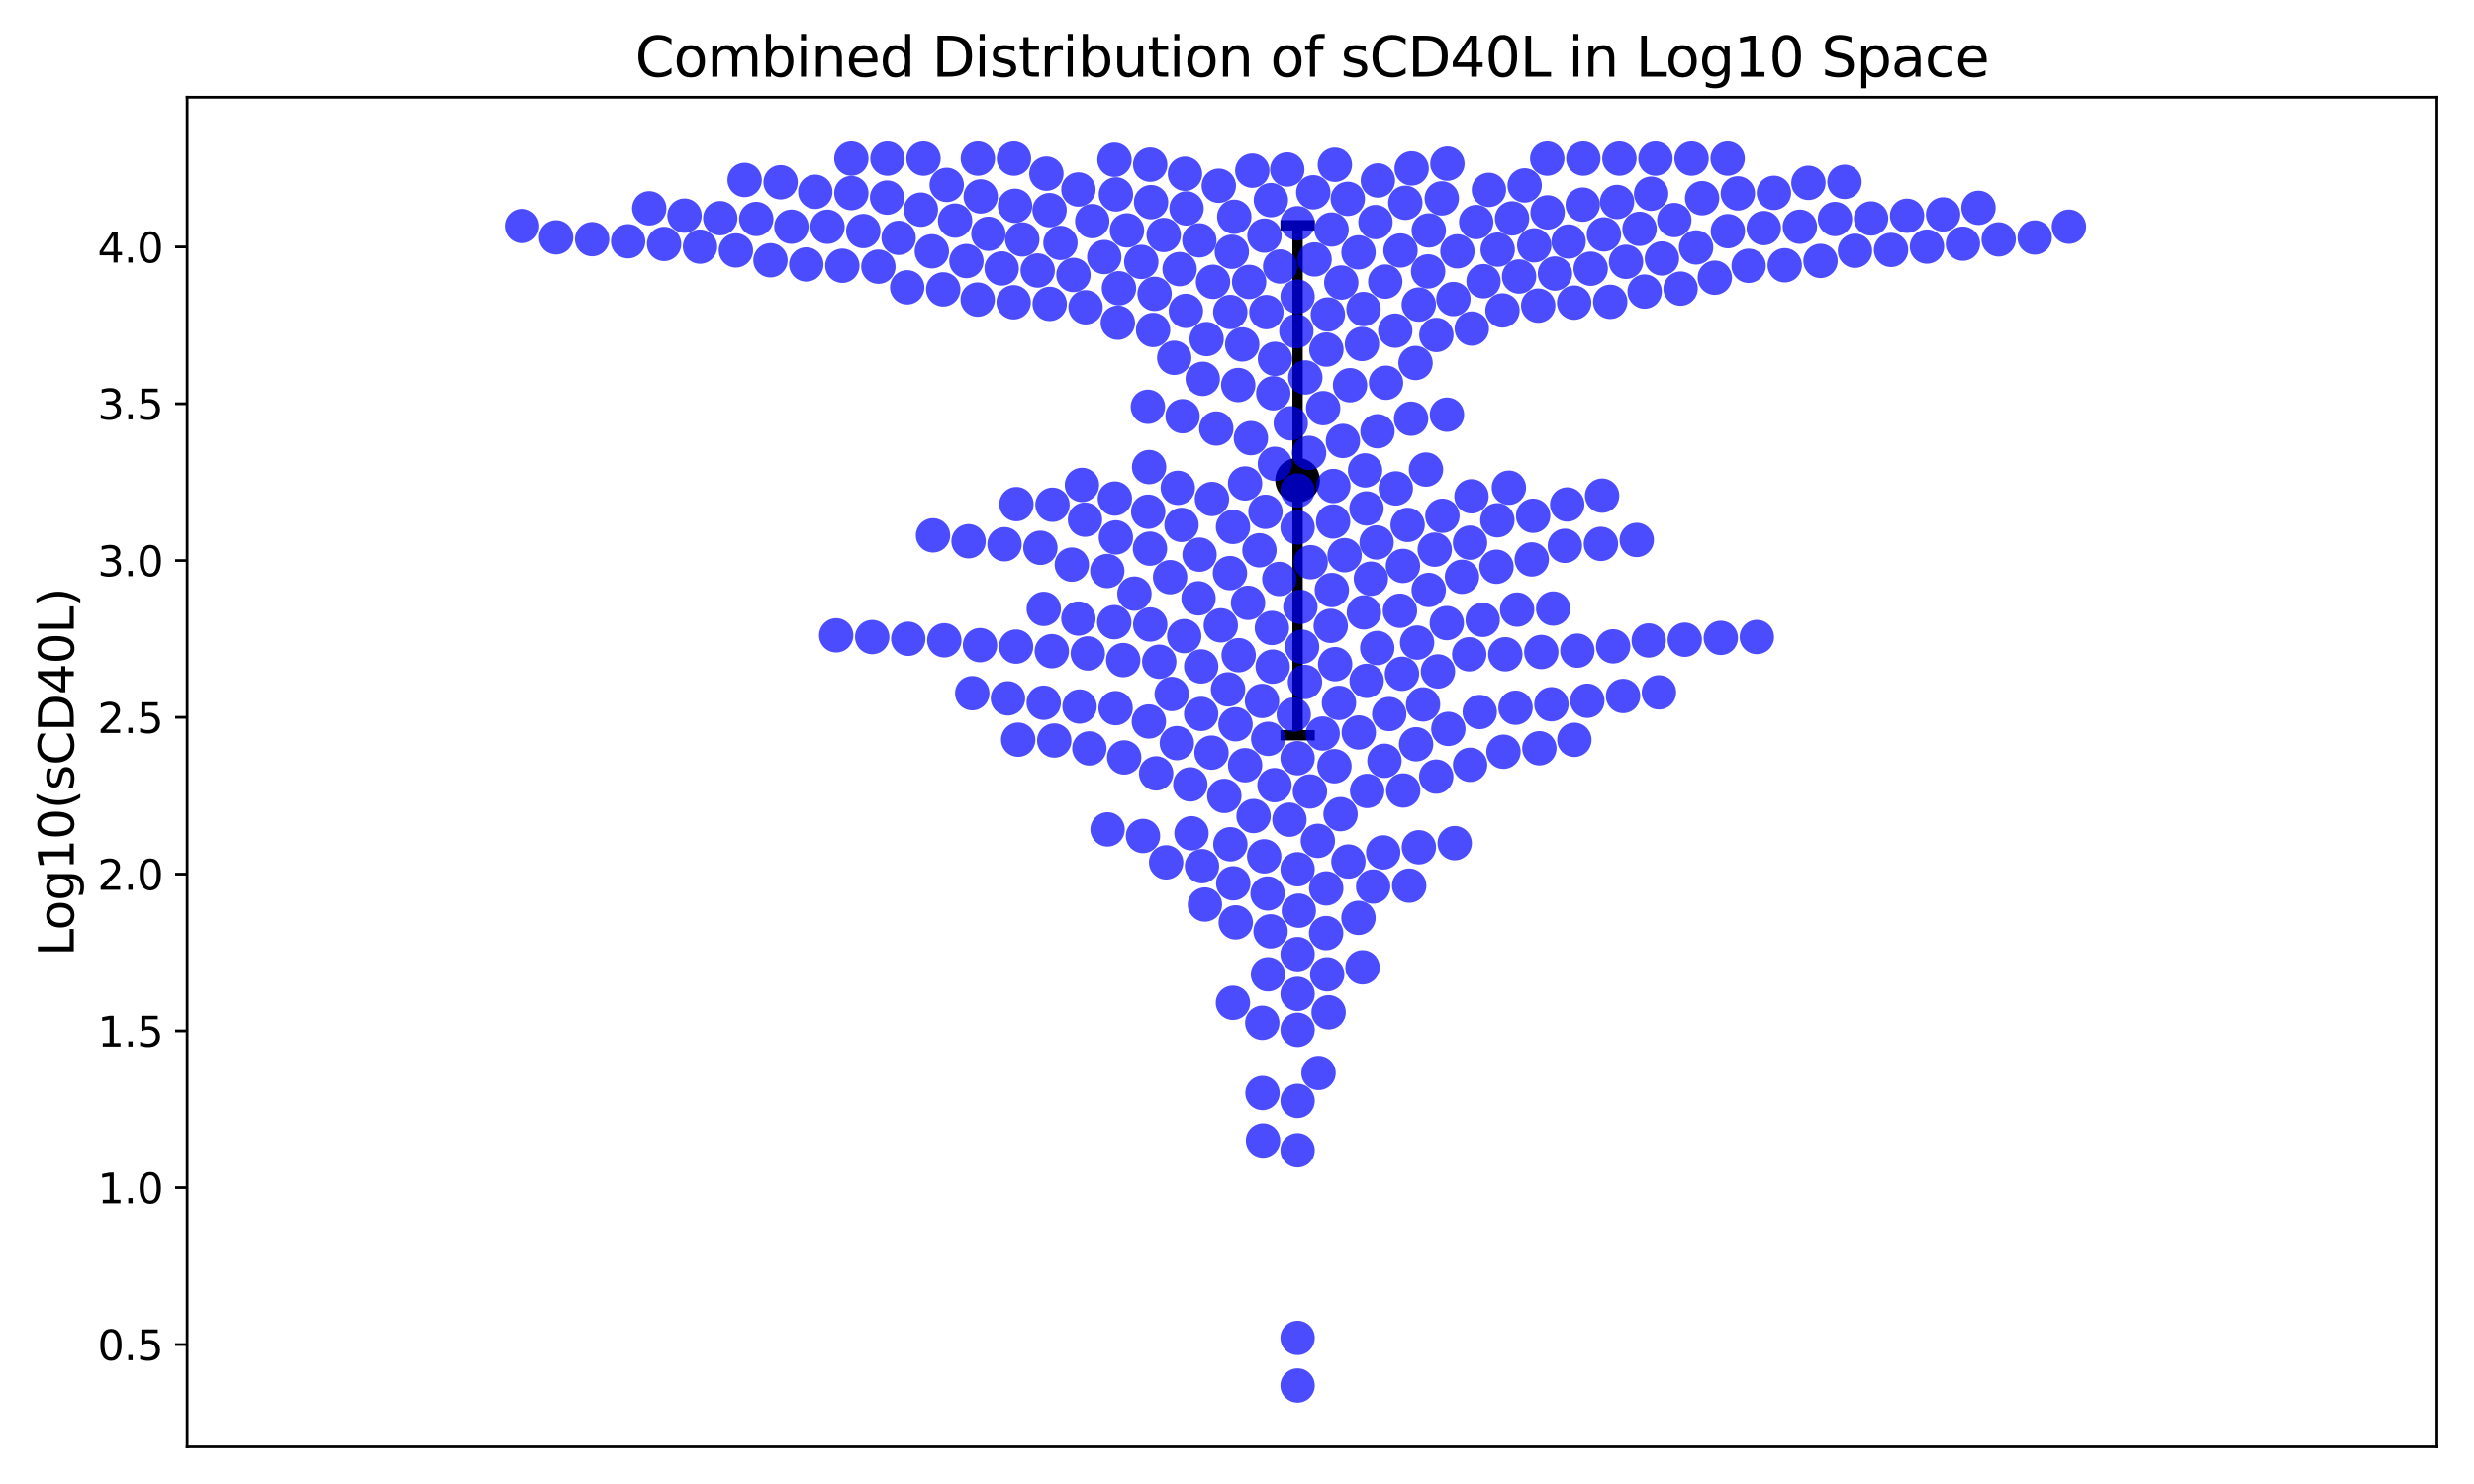 <?xml version="1.0" encoding="utf-8" standalone="no"?>
<!DOCTYPE svg PUBLIC "-//W3C//DTD SVG 1.1//EN"
  "http://www.w3.org/Graphics/SVG/1.1/DTD/svg11.dtd">
<svg xmlns:xlink="http://www.w3.org/1999/xlink" width="720pt" height="432pt" viewBox="0 0 720 432" xmlns="http://www.w3.org/2000/svg" version="1.1">
 <defs>
  <style type="text/css">*{stroke-linejoin: round; stroke-linecap: butt}</style>
 </defs>
 <g id="figure_1">
  <g id="patch_1">
   <path d="M 0 432 
L 720 432 
L 720 0 
L 0 0 
z
" style="fill: #ffffff"/>
  </g>
  <g id="axes_1">
   <g id="patch_2">
    <path d="M 54.47 421.2 
L 709.2 421.2 
L 709.2 28.32 
L 54.47 28.32 
z
" style="fill: #ffffff"/>
   </g>
   <g id="matplotlib.axis_1"/>
   <g id="matplotlib.axis_2">
    <g id="ytick_1">
     <g id="line2d_1">
      <defs>
       <path id="m19f53120b2" d="M 0 0 
L -3.5 0 
" style="stroke: #000000; stroke-width: 0.8"/>
      </defs>
      <g>
       <use xlink:href="#m19f53120b2" x="54.47" y="391.402" style="stroke: #000000; stroke-width: 0.8"/>
      </g>
     </g>
     <g id="text_1">
      <!-- 0.5 -->
      <g transform="translate(28.386 395.961) scale(0.12 -0.12)">
       <defs>
        <path id="DejaVuSans-30" d="M 2034 4250 
Q 1547 4250 1301 3770 
Q 1056 3291 1056 2328 
Q 1056 1369 1301 889 
Q 1547 409 2034 409 
Q 2525 409 2770 889 
Q 3016 1369 3016 2328 
Q 3016 3291 2770 3770 
Q 2525 4250 2034 4250 
z
M 2034 4750 
Q 2819 4750 3233 4129 
Q 3647 3509 3647 2328 
Q 3647 1150 3233 529 
Q 2819 -91 2034 -91 
Q 1250 -91 836 529 
Q 422 1150 422 2328 
Q 422 3509 836 4129 
Q 1250 4750 2034 4750 
z
" transform="scale(0.016)"/>
        <path id="DejaVuSans-2e" d="M 684 794 
L 1344 794 
L 1344 0 
L 684 0 
L 684 794 
z
" transform="scale(0.016)"/>
        <path id="DejaVuSans-35" d="M 691 4666 
L 3169 4666 
L 3169 4134 
L 1269 4134 
L 1269 2991 
Q 1406 3038 1543 3061 
Q 1681 3084 1819 3084 
Q 2600 3084 3056 2656 
Q 3513 2228 3513 1497 
Q 3513 744 3044 326 
Q 2575 -91 1722 -91 
Q 1428 -91 1123 -41 
Q 819 9 494 109 
L 494 744 
Q 775 591 1075 516 
Q 1375 441 1709 441 
Q 2250 441 2565 725 
Q 2881 1009 2881 1497 
Q 2881 1984 2565 2268 
Q 2250 2553 1709 2553 
Q 1456 2553 1204 2497 
Q 953 2441 691 2322 
L 691 4666 
z
" transform="scale(0.016)"/>
       </defs>
       <use xlink:href="#DejaVuSans-30"/>
       <use xlink:href="#DejaVuSans-2e" x="63.623"/>
       <use xlink:href="#DejaVuSans-35" x="95.41"/>
      </g>
     </g>
    </g>
    <g id="ytick_2">
     <g id="line2d_2">
      <g>
       <use xlink:href="#m19f53120b2" x="54.47" y="345.756" style="stroke: #000000; stroke-width: 0.8"/>
      </g>
     </g>
     <g id="text_2">
      <!-- 1.0 -->
      <g transform="translate(28.386 350.315) scale(0.12 -0.12)">
       <defs>
        <path id="DejaVuSans-31" d="M 794 531 
L 1825 531 
L 1825 4091 
L 703 3866 
L 703 4441 
L 1819 4666 
L 2450 4666 
L 2450 531 
L 3481 531 
L 3481 0 
L 794 0 
L 794 531 
z
" transform="scale(0.016)"/>
       </defs>
       <use xlink:href="#DejaVuSans-31"/>
       <use xlink:href="#DejaVuSans-2e" x="63.623"/>
       <use xlink:href="#DejaVuSans-30" x="95.41"/>
      </g>
     </g>
    </g>
    <g id="ytick_3">
     <g id="line2d_3">
      <g>
       <use xlink:href="#m19f53120b2" x="54.47" y="300.11" style="stroke: #000000; stroke-width: 0.8"/>
      </g>
     </g>
     <g id="text_3">
      <!-- 1.5 -->
      <g transform="translate(28.386 304.669) scale(0.12 -0.12)">
       <use xlink:href="#DejaVuSans-31"/>
       <use xlink:href="#DejaVuSans-2e" x="63.623"/>
       <use xlink:href="#DejaVuSans-35" x="95.41"/>
      </g>
     </g>
    </g>
    <g id="ytick_4">
     <g id="line2d_4">
      <g>
       <use xlink:href="#m19f53120b2" x="54.47" y="254.464" style="stroke: #000000; stroke-width: 0.8"/>
      </g>
     </g>
     <g id="text_4">
      <!-- 2.0 -->
      <g transform="translate(28.386 259.023) scale(0.12 -0.12)">
       <defs>
        <path id="DejaVuSans-32" d="M 1228 531 
L 3431 531 
L 3431 0 
L 469 0 
L 469 531 
Q 828 903 1448 1529 
Q 2069 2156 2228 2338 
Q 2531 2678 2651 2914 
Q 2772 3150 2772 3378 
Q 2772 3750 2511 3984 
Q 2250 4219 1831 4219 
Q 1534 4219 1204 4116 
Q 875 4013 500 3803 
L 500 4441 
Q 881 4594 1212 4672 
Q 1544 4750 1819 4750 
Q 2544 4750 2975 4387 
Q 3406 4025 3406 3419 
Q 3406 3131 3298 2873 
Q 3191 2616 2906 2266 
Q 2828 2175 2409 1742 
Q 1991 1309 1228 531 
z
" transform="scale(0.016)"/>
       </defs>
       <use xlink:href="#DejaVuSans-32"/>
       <use xlink:href="#DejaVuSans-2e" x="63.623"/>
       <use xlink:href="#DejaVuSans-30" x="95.41"/>
      </g>
     </g>
    </g>
    <g id="ytick_5">
     <g id="line2d_5">
      <g>
       <use xlink:href="#m19f53120b2" x="54.47" y="208.818" style="stroke: #000000; stroke-width: 0.8"/>
      </g>
     </g>
     <g id="text_5">
      <!-- 2.5 -->
      <g transform="translate(28.386 213.377) scale(0.12 -0.12)">
       <use xlink:href="#DejaVuSans-32"/>
       <use xlink:href="#DejaVuSans-2e" x="63.623"/>
       <use xlink:href="#DejaVuSans-35" x="95.41"/>
      </g>
     </g>
    </g>
    <g id="ytick_6">
     <g id="line2d_6">
      <g>
       <use xlink:href="#m19f53120b2" x="54.47" y="163.172" style="stroke: #000000; stroke-width: 0.8"/>
      </g>
     </g>
     <g id="text_6">
      <!-- 3.0 -->
      <g transform="translate(28.386 167.731) scale(0.12 -0.12)">
       <defs>
        <path id="DejaVuSans-33" d="M 2597 2516 
Q 3050 2419 3304 2112 
Q 3559 1806 3559 1356 
Q 3559 666 3084 287 
Q 2609 -91 1734 -91 
Q 1441 -91 1130 -33 
Q 819 25 488 141 
L 488 750 
Q 750 597 1062 519 
Q 1375 441 1716 441 
Q 2309 441 2620 675 
Q 2931 909 2931 1356 
Q 2931 1769 2642 2001 
Q 2353 2234 1838 2234 
L 1294 2234 
L 1294 2753 
L 1863 2753 
Q 2328 2753 2575 2939 
Q 2822 3125 2822 3475 
Q 2822 3834 2567 4026 
Q 2313 4219 1838 4219 
Q 1578 4219 1281 4162 
Q 984 4106 628 3988 
L 628 4550 
Q 988 4650 1302 4700 
Q 1616 4750 1894 4750 
Q 2613 4750 3031 4423 
Q 3450 4097 3450 3541 
Q 3450 3153 3228 2886 
Q 3006 2619 2597 2516 
z
" transform="scale(0.016)"/>
       </defs>
       <use xlink:href="#DejaVuSans-33"/>
       <use xlink:href="#DejaVuSans-2e" x="63.623"/>
       <use xlink:href="#DejaVuSans-30" x="95.41"/>
      </g>
     </g>
    </g>
    <g id="ytick_7">
     <g id="line2d_7">
      <g>
       <use xlink:href="#m19f53120b2" x="54.47" y="117.526" style="stroke: #000000; stroke-width: 0.8"/>
      </g>
     </g>
     <g id="text_7">
      <!-- 3.5 -->
      <g transform="translate(28.386 122.085) scale(0.12 -0.12)">
       <use xlink:href="#DejaVuSans-33"/>
       <use xlink:href="#DejaVuSans-2e" x="63.623"/>
       <use xlink:href="#DejaVuSans-35" x="95.41"/>
      </g>
     </g>
    </g>
    <g id="ytick_8">
     <g id="line2d_8">
      <g>
       <use xlink:href="#m19f53120b2" x="54.47" y="71.88" style="stroke: #000000; stroke-width: 0.8"/>
      </g>
     </g>
     <g id="text_8">
      <!-- 4.0 -->
      <g transform="translate(28.386 76.439) scale(0.12 -0.12)">
       <defs>
        <path id="DejaVuSans-34" d="M 2419 4116 
L 825 1625 
L 2419 1625 
L 2419 4116 
z
M 2253 4666 
L 3047 4666 
L 3047 1625 
L 3713 1625 
L 3713 1100 
L 3047 1100 
L 3047 0 
L 2419 0 
L 2419 1100 
L 313 1100 
L 313 1709 
L 2253 4666 
z
" transform="scale(0.016)"/>
       </defs>
       <use xlink:href="#DejaVuSans-34"/>
       <use xlink:href="#DejaVuSans-2e" x="63.623"/>
       <use xlink:href="#DejaVuSans-30" x="95.41"/>
      </g>
     </g>
    </g>
    <g id="text_9">
     <!-- Log10(sCD40L) -->
     <g transform="translate(21.475 278.367) rotate(-90) scale(0.14 -0.14)">
      <defs>
       <path id="DejaVuSans-4c" d="M 628 4666 
L 1259 4666 
L 1259 531 
L 3531 531 
L 3531 0 
L 628 0 
L 628 4666 
z
" transform="scale(0.016)"/>
       <path id="DejaVuSans-6f" d="M 1959 3097 
Q 1497 3097 1228 2736 
Q 959 2375 959 1747 
Q 959 1119 1226 758 
Q 1494 397 1959 397 
Q 2419 397 2687 759 
Q 2956 1122 2956 1747 
Q 2956 2369 2687 2733 
Q 2419 3097 1959 3097 
z
M 1959 3584 
Q 2709 3584 3137 3096 
Q 3566 2609 3566 1747 
Q 3566 888 3137 398 
Q 2709 -91 1959 -91 
Q 1206 -91 779 398 
Q 353 888 353 1747 
Q 353 2609 779 3096 
Q 1206 3584 1959 3584 
z
" transform="scale(0.016)"/>
       <path id="DejaVuSans-67" d="M 2906 1791 
Q 2906 2416 2648 2759 
Q 2391 3103 1925 3103 
Q 1463 3103 1205 2759 
Q 947 2416 947 1791 
Q 947 1169 1205 825 
Q 1463 481 1925 481 
Q 2391 481 2648 825 
Q 2906 1169 2906 1791 
z
M 3481 434 
Q 3481 -459 3084 -895 
Q 2688 -1331 1869 -1331 
Q 1566 -1331 1297 -1286 
Q 1028 -1241 775 -1147 
L 775 -588 
Q 1028 -725 1275 -790 
Q 1522 -856 1778 -856 
Q 2344 -856 2625 -561 
Q 2906 -266 2906 331 
L 2906 616 
Q 2728 306 2450 153 
Q 2172 0 1784 0 
Q 1141 0 747 490 
Q 353 981 353 1791 
Q 353 2603 747 3093 
Q 1141 3584 1784 3584 
Q 2172 3584 2450 3431 
Q 2728 3278 2906 2969 
L 2906 3500 
L 3481 3500 
L 3481 434 
z
" transform="scale(0.016)"/>
       <path id="DejaVuSans-28" d="M 1984 4856 
Q 1566 4138 1362 3434 
Q 1159 2731 1159 2009 
Q 1159 1288 1364 580 
Q 1569 -128 1984 -844 
L 1484 -844 
Q 1016 -109 783 600 
Q 550 1309 550 2009 
Q 550 2706 781 3412 
Q 1013 4119 1484 4856 
L 1984 4856 
z
" transform="scale(0.016)"/>
       <path id="DejaVuSans-73" d="M 2834 3397 
L 2834 2853 
Q 2591 2978 2328 3040 
Q 2066 3103 1784 3103 
Q 1356 3103 1142 2972 
Q 928 2841 928 2578 
Q 928 2378 1081 2264 
Q 1234 2150 1697 2047 
L 1894 2003 
Q 2506 1872 2764 1633 
Q 3022 1394 3022 966 
Q 3022 478 2636 193 
Q 2250 -91 1575 -91 
Q 1294 -91 989 -36 
Q 684 19 347 128 
L 347 722 
Q 666 556 975 473 
Q 1284 391 1588 391 
Q 1994 391 2212 530 
Q 2431 669 2431 922 
Q 2431 1156 2273 1281 
Q 2116 1406 1581 1522 
L 1381 1569 
Q 847 1681 609 1914 
Q 372 2147 372 2553 
Q 372 3047 722 3315 
Q 1072 3584 1716 3584 
Q 2034 3584 2315 3537 
Q 2597 3491 2834 3397 
z
" transform="scale(0.016)"/>
       <path id="DejaVuSans-43" d="M 4122 4306 
L 4122 3641 
Q 3803 3938 3442 4084 
Q 3081 4231 2675 4231 
Q 1875 4231 1450 3742 
Q 1025 3253 1025 2328 
Q 1025 1406 1450 917 
Q 1875 428 2675 428 
Q 3081 428 3442 575 
Q 3803 722 4122 1019 
L 4122 359 
Q 3791 134 3420 21 
Q 3050 -91 2638 -91 
Q 1578 -91 968 557 
Q 359 1206 359 2328 
Q 359 3453 968 4101 
Q 1578 4750 2638 4750 
Q 3056 4750 3426 4639 
Q 3797 4528 4122 4306 
z
" transform="scale(0.016)"/>
       <path id="DejaVuSans-44" d="M 1259 4147 
L 1259 519 
L 2022 519 
Q 2988 519 3436 956 
Q 3884 1394 3884 2338 
Q 3884 3275 3436 3711 
Q 2988 4147 2022 4147 
L 1259 4147 
z
M 628 4666 
L 1925 4666 
Q 3281 4666 3915 4102 
Q 4550 3538 4550 2338 
Q 4550 1131 3912 565 
Q 3275 0 1925 0 
L 628 0 
L 628 4666 
z
" transform="scale(0.016)"/>
       <path id="DejaVuSans-29" d="M 513 4856 
L 1013 4856 
Q 1481 4119 1714 3412 
Q 1947 2706 1947 2009 
Q 1947 1309 1714 600 
Q 1481 -109 1013 -844 
L 513 -844 
Q 928 -128 1133 580 
Q 1338 1288 1338 2009 
Q 1338 2731 1133 3434 
Q 928 4138 513 4856 
z
" transform="scale(0.016)"/>
      </defs>
      <use xlink:href="#DejaVuSans-4c"/>
      <use xlink:href="#DejaVuSans-6f" x="53.963"/>
      <use xlink:href="#DejaVuSans-67" x="115.145"/>
      <use xlink:href="#DejaVuSans-31" x="178.621"/>
      <use xlink:href="#DejaVuSans-30" x="242.244"/>
      <use xlink:href="#DejaVuSans-28" x="305.867"/>
      <use xlink:href="#DejaVuSans-73" x="344.881"/>
      <use xlink:href="#DejaVuSans-43" x="396.98"/>
      <use xlink:href="#DejaVuSans-44" x="466.805"/>
      <use xlink:href="#DejaVuSans-34" x="543.807"/>
      <use xlink:href="#DejaVuSans-30" x="607.43"/>
      <use xlink:href="#DejaVuSans-4c" x="671.053"/>
      <use xlink:href="#DejaVuSans-29" x="726.766"/>
     </g>
    </g>
   </g>
   <g id="LineCollection_1">
    <path d="M 377.632 214.046 
L 377.632 65.568 
" clip-path="url(#p5f10afd277)" style="fill: none; stroke: #000000; stroke-width: 3"/>
   </g>
   <g id="line2d_9">
    <defs>
     <path id="md22e2fb849" d="M 5 0 
L -5 -0 
" style="stroke: #000000; stroke-width: 3"/>
    </defs>
    <g clip-path="url(#p5f10afd277)">
     <use xlink:href="#md22e2fb849" x="377.632" y="214.046" style="stroke: #000000; stroke-width: 3"/>
    </g>
   </g>
   <g id="line2d_10">
    <g clip-path="url(#p5f10afd277)">
     <use xlink:href="#md22e2fb849" x="377.632" y="65.568" style="stroke: #000000; stroke-width: 3"/>
    </g>
   </g>
   <g id="line2d_11">
    <defs>
     <path id="m0c63c799a9" d="M 0 6 
C 1.591 6 3.117 5.368 4.243 4.243 
C 5.368 3.117 6 1.591 6 0 
C 6 -1.591 5.368 -3.117 4.243 -4.243 
C 3.117 -5.368 1.591 -6 0 -6 
C -1.591 -6 -3.117 -5.368 -4.243 -4.243 
C -5.368 -3.117 -6 -1.591 -6 0 
C -6 1.591 -5.368 3.117 -4.243 4.243 
C -3.117 5.368 -1.591 6 0 6 
z
" style="stroke: #000000"/>
    </defs>
    <g clip-path="url(#p5f10afd277)">
     <use xlink:href="#m0c63c799a9" x="377.632" y="139.807" style="stroke: #000000"/>
    </g>
   </g>
   <g id="patch_3">
    <path d="M 54.47 421.2 
L 54.47 28.32 
" style="fill: none; stroke: #000000; stroke-width: 0.8; stroke-linejoin: miter; stroke-linecap: square"/>
   </g>
   <g id="patch_4">
    <path d="M 709.2 421.2 
L 709.2 28.32 
" style="fill: none; stroke: #000000; stroke-width: 0.8; stroke-linejoin: miter; stroke-linecap: square"/>
   </g>
   <g id="patch_5">
    <path d="M 54.47 421.2 
L 709.2 421.2 
" style="fill: none; stroke: #000000; stroke-width: 0.8; stroke-linejoin: miter; stroke-linecap: square"/>
   </g>
   <g id="patch_6">
    <path d="M 54.47 28.32 
L 709.2 28.32 
" style="fill: none; stroke: #000000; stroke-width: 0.8; stroke-linejoin: miter; stroke-linecap: square"/>
   </g>
   <g id="PathCollection_1">
    <defs>
     <path id="m5e5512c531" d="M 0 5 
C 1.326 5 2.598 4.473 3.536 3.536 
C 4.473 2.598 5 1.326 5 0 
C 5 -1.326 4.473 -2.598 3.536 -3.536 
C 2.598 -4.473 1.326 -5 0 -5 
C -1.326 -5 -2.598 -4.473 -3.536 -3.536 
C -4.473 -2.598 -5 -1.326 -5 0 
C -5 1.326 -4.473 2.598 -3.536 3.536 
C -2.598 4.473 -1.326 5 0 5 
z
"/>
    </defs>
    <g clip-path="url(#p5f10afd277)">
     <use xlink:href="#m5e5512c531" x="304.531" y="50.551" style="fill: #0000ff; fill-opacity: 0.7"/>
     <use xlink:href="#m5e5512c531" x="544.536" y="63.598" style="fill: #0000ff; fill-opacity: 0.7"/>
     <use xlink:href="#m5e5512c531" x="403.142" y="81.986" style="fill: #0000ff; fill-opacity: 0.7"/>
     <use xlink:href="#m5e5512c531" x="495.361" y="57.699" style="fill: #0000ff; fill-opacity: 0.7"/>
     <use xlink:href="#m5e5512c531" x="247.761" y="56.208" style="fill: #0000ff; fill-opacity: 0.7"/>
     <use xlink:href="#m5e5512c531" x="592.16" y="69.134" style="fill: #0000ff; fill-opacity: 0.7"/>
     <use xlink:href="#m5e5512c531" x="251.237" y="67.263" style="fill: #0000ff; fill-opacity: 0.7"/>
     <use xlink:href="#m5e5512c531" x="369.861" y="58.257" style="fill: #0000ff; fill-opacity: 0.7"/>
     <use xlink:href="#m5e5512c531" x="433.308" y="55.282" style="fill: #0000ff; fill-opacity: 0.7"/>
     <use xlink:href="#m5e5512c531" x="188.949" y="60.642" style="fill: #0000ff; fill-opacity: 0.7"/>
     <use xlink:href="#m5e5512c531" x="268.764" y="46.178" style="fill: #0000ff; fill-opacity: 0.7"/>
     <use xlink:href="#m5e5512c531" x="480.524" y="56.395" style="fill: #0000ff; fill-opacity: 0.7"/>
     <use xlink:href="#m5e5512c531" x="374.628" y="49.347" style="fill: #0000ff; fill-opacity: 0.7"/>
     <use xlink:href="#m5e5512c531" x="446.505" y="71.419" style="fill: #0000ff; fill-opacity: 0.7"/>
     <use xlink:href="#m5e5512c531" x="237.268" y="55.836" style="fill: #0000ff; fill-opacity: 0.7"/>
     <use xlink:href="#m5e5512c531" x="295.408" y="59.908" style="fill: #0000ff; fill-opacity: 0.7"/>
     <use xlink:href="#m5e5512c531" x="284.588" y="46.178" style="fill: #0000ff; fill-opacity: 0.7"/>
     <use xlink:href="#m5e5512c531" x="470.61" y="58.798" style="fill: #0000ff; fill-opacity: 0.7"/>
     <use xlink:href="#m5e5512c531" x="428.338" y="95.648" style="fill: #0000ff; fill-opacity: 0.7"/>
     <use xlink:href="#m5e5512c531" x="445.782" y="162.856" style="fill: #0000ff; fill-opacity: 0.7"/>
     <use xlink:href="#m5e5512c531" x="243.351" y="184.953" style="fill: #0000ff; fill-opacity: 0.7"/>
     <use xlink:href="#m5e5512c531" x="264.325" y="185.958" style="fill: #0000ff; fill-opacity: 0.7"/>
     <use xlink:href="#m5e5512c531" x="400.632" y="157.908" style="fill: #0000ff; fill-opacity: 0.7"/>
     <use xlink:href="#m5e5512c531" x="431.506" y="180.445" style="fill: #0000ff; fill-opacity: 0.7"/>
     <use xlink:href="#m5e5512c531" x="390.822" y="128.363" style="fill: #0000ff; fill-opacity: 0.7"/>
     <use xlink:href="#m5e5512c531" x="479.816" y="186.445" style="fill: #0000ff; fill-opacity: 0.7"/>
     <use xlink:href="#m5e5512c531" x="282.952" y="201.794" style="fill: #0000ff; fill-opacity: 0.7"/>
     <use xlink:href="#m5e5512c531" x="418.483" y="195.458" style="fill: #0000ff; fill-opacity: 0.7"/>
     <use xlink:href="#m5e5512c531" x="417.541" y="160.011" style="fill: #0000ff; fill-opacity: 0.7"/>
     <use xlink:href="#m5e5512c531" x="292.339" y="158.432" style="fill: #0000ff; fill-opacity: 0.7"/>
     <use xlink:href="#m5e5512c531" x="359.205" y="63.109" style="fill: #0000ff; fill-opacity: 0.7"/>
     <use xlink:href="#m5e5512c531" x="378.942" y="188.276" style="fill: #0000ff; fill-opacity: 0.7"/>
     <use xlink:href="#m5e5512c531" x="354.704" y="54.074" style="fill: #0000ff; fill-opacity: 0.7"/>
     <use xlink:href="#m5e5512c531" x="450.389" y="61.824" style="fill: #0000ff; fill-opacity: 0.7"/>
     <use xlink:href="#m5e5512c531" x="358.497" y="73.297" style="fill: #0000ff; fill-opacity: 0.7"/>
     <use xlink:href="#m5e5512c531" x="387.274" y="182.19" style="fill: #0000ff; fill-opacity: 0.7"/>
     <use xlink:href="#m5e5512c531" x="419.782" y="150.144" style="fill: #0000ff; fill-opacity: 0.7"/>
     <use xlink:href="#m5e5512c531" x="392.243" y="57.888" style="fill: #0000ff; fill-opacity: 0.7"/>
     <use xlink:href="#m5e5512c531" x="460.789" y="46.178" style="fill: #0000ff; fill-opacity: 0.7"/>
     <use xlink:href="#m5e5512c531" x="400.301" y="64.648" style="fill: #0000ff; fill-opacity: 0.7"/>
     <use xlink:href="#m5e5512c531" x="450.289" y="46.178" style="fill: #0000ff; fill-opacity: 0.7"/>
     <use xlink:href="#m5e5512c531" x="421.231" y="47.648" style="fill: #0000ff; fill-opacity: 0.7"/>
     <use xlink:href="#m5e5512c531" x="411.955" y="105.665" style="fill: #0000ff; fill-opacity: 0.7"/>
     <use xlink:href="#m5e5512c531" x="401.001" y="52.543" style="fill: #0000ff; fill-opacity: 0.7"/>
     <use xlink:href="#m5e5512c531" x="172.311" y="69.622" style="fill: #0000ff; fill-opacity: 0.7"/>
     <use xlink:href="#m5e5512c531" x="338.67" y="68.412" style="fill: #0000ff; fill-opacity: 0.7"/>
     <use xlink:href="#m5e5512c531" x="429.611" y="64.641" style="fill: #0000ff; fill-opacity: 0.7"/>
     <use xlink:href="#m5e5512c531" x="324.344" y="46.518" style="fill: #0000ff; fill-opacity: 0.7"/>
     <use xlink:href="#m5e5512c531" x="388.481" y="47.966" style="fill: #0000ff; fill-opacity: 0.7"/>
     <use xlink:href="#m5e5512c531" x="502.789" y="46.178" style="fill: #0000ff; fill-opacity: 0.7"/>
     <use xlink:href="#m5e5512c531" x="344.862" y="50.591" style="fill: #0000ff; fill-opacity: 0.7"/>
     <use xlink:href="#m5e5512c531" x="345.317" y="60.672" style="fill: #0000ff; fill-opacity: 0.7"/>
     <use xlink:href="#m5e5512c531" x="478.636" y="84.888" style="fill: #0000ff; fill-opacity: 0.7"/>
     <use xlink:href="#m5e5512c531" x="281.879" y="157.562" style="fill: #0000ff; fill-opacity: 0.7"/>
     <use xlink:href="#m5e5512c531" x="460.618" y="59.567" style="fill: #0000ff; fill-opacity: 0.7"/>
     <use xlink:href="#m5e5512c531" x="471.289" y="46.178" style="fill: #0000ff; fill-opacity: 0.7"/>
     <use xlink:href="#m5e5512c531" x="275.522" y="53.832" style="fill: #0000ff; fill-opacity: 0.7"/>
     <use xlink:href="#m5e5512c531" x="247.764" y="46.178" style="fill: #0000ff; fill-opacity: 0.7"/>
     <use xlink:href="#m5e5512c531" x="321.367" y="74.83" style="fill: #0000ff; fill-opacity: 0.7"/>
     <use xlink:href="#m5e5512c531" x="268.002" y="61.032" style="fill: #0000ff; fill-opacity: 0.7"/>
     <use xlink:href="#m5e5512c531" x="481.789" y="46.178" style="fill: #0000ff; fill-opacity: 0.7"/>
     <use xlink:href="#m5e5512c531" x="364.458" y="49.683" style="fill: #0000ff; fill-opacity: 0.7"/>
     <use xlink:href="#m5e5512c531" x="285.414" y="57.184" style="fill: #0000ff; fill-opacity: 0.7"/>
     <use xlink:href="#m5e5512c531" x="203.726" y="71.801" style="fill: #0000ff; fill-opacity: 0.7"/>
     <use xlink:href="#m5e5512c531" x="324.764" y="56.594" style="fill: #0000ff; fill-opacity: 0.7"/>
     <use xlink:href="#m5e5512c531" x="473.218" y="76.216" style="fill: #0000ff; fill-opacity: 0.7"/>
     <use xlink:href="#m5e5512c531" x="492.289" y="46.178" style="fill: #0000ff; fill-opacity: 0.7"/>
     <use xlink:href="#m5e5512c531" x="151.913" y="65.794" style="fill: #0000ff; fill-opacity: 0.7"/>
     <use xlink:href="#m5e5512c531" x="334.738" y="47.94" style="fill: #0000ff; fill-opacity: 0.7"/>
     <use xlink:href="#m5e5512c531" x="443.718" y="53.978" style="fill: #0000ff; fill-opacity: 0.7"/>
     <use xlink:href="#m5e5512c531" x="258.264" y="46.178" style="fill: #0000ff; fill-opacity: 0.7"/>
     <use xlink:href="#m5e5512c531" x="462.931" y="78.221" style="fill: #0000ff; fill-opacity: 0.7"/>
     <use xlink:href="#m5e5512c531" x="382.2" y="55.979" style="fill: #0000ff; fill-opacity: 0.7"/>
     <use xlink:href="#m5e5512c531" x="216.703" y="52.392" style="fill: #0000ff; fill-opacity: 0.7"/>
     <use xlink:href="#m5e5512c531" x="295.803" y="146.754" style="fill: #0000ff; fill-opacity: 0.7"/>
     <use xlink:href="#m5e5512c531" x="536.798" y="52.942" style="fill: #0000ff; fill-opacity: 0.7"/>
     <use xlink:href="#m5e5512c531" x="410.832" y="49.032" style="fill: #0000ff; fill-opacity: 0.7"/>
     <use xlink:href="#m5e5512c531" x="581.676" y="69.686" style="fill: #0000ff; fill-opacity: 0.7"/>
     <use xlink:href="#m5e5512c531" x="435.867" y="72.673" style="fill: #0000ff; fill-opacity: 0.7"/>
     <use xlink:href="#m5e5512c531" x="493.61" y="72.031" style="fill: #0000ff; fill-opacity: 0.7"/>
     <use xlink:href="#m5e5512c531" x="386.447" y="91.543" style="fill: #0000ff; fill-opacity: 0.7"/>
     <use xlink:href="#m5e5512c531" x="534.037" y="63.759" style="fill: #0000ff; fill-opacity: 0.7"/>
     <use xlink:href="#m5e5512c531" x="415.621" y="79.01" style="fill: #0000ff; fill-opacity: 0.7"/>
     <use xlink:href="#m5e5512c531" x="407.584" y="72.924" style="fill: #0000ff; fill-opacity: 0.7"/>
     <use xlink:href="#m5e5512c531" x="368.545" y="90.859" style="fill: #0000ff; fill-opacity: 0.7"/>
     <use xlink:href="#m5e5512c531" x="271.188" y="73.161" style="fill: #0000ff; fill-opacity: 0.7"/>
     <use xlink:href="#m5e5512c531" x="358.045" y="90.833" style="fill: #0000ff; fill-opacity: 0.7"/>
     <use xlink:href="#m5e5512c531" x="345.13" y="90.508" style="fill: #0000ff; fill-opacity: 0.7"/>
     <use xlink:href="#m5e5512c531" x="451.508" y="205.002" style="fill: #0000ff; fill-opacity: 0.7"/>
     <use xlink:href="#m5e5512c531" x="284.531" y="87.211" style="fill: #0000ff; fill-opacity: 0.7"/>
     <use xlink:href="#m5e5512c531" x="422.979" y="87.048" style="fill: #0000ff; fill-opacity: 0.7"/>
     <use xlink:href="#m5e5512c531" x="412.897" y="88.668" style="fill: #0000ff; fill-opacity: 0.7"/>
     <use xlink:href="#m5e5512c531" x="343.302" y="78.342" style="fill: #0000ff; fill-opacity: 0.7"/>
     <use xlink:href="#m5e5512c531" x="255.632" y="77.639" style="fill: #0000ff; fill-opacity: 0.7"/>
     <use xlink:href="#m5e5512c531" x="458.117" y="88.103" style="fill: #0000ff; fill-opacity: 0.7"/>
     <use xlink:href="#m5e5512c531" x="367.989" y="68.587" style="fill: #0000ff; fill-opacity: 0.7"/>
     <use xlink:href="#m5e5512c531" x="315.936" y="89.457" style="fill: #0000ff; fill-opacity: 0.7"/>
     <use xlink:href="#m5e5512c531" x="424.144" y="73.169" style="fill: #0000ff; fill-opacity: 0.7"/>
     <use xlink:href="#m5e5512c531" x="336.016" y="85.543" style="fill: #0000ff; fill-opacity: 0.7"/>
     <use xlink:href="#m5e5512c531" x="261.53" y="69.238" style="fill: #0000ff; fill-opacity: 0.7"/>
     <use xlink:href="#m5e5512c531" x="325.654" y="83.925" style="fill: #0000ff; fill-opacity: 0.7"/>
     <use xlink:href="#m5e5512c531" x="415.813" y="67.083" style="fill: #0000ff; fill-opacity: 0.7"/>
     <use xlink:href="#m5e5512c531" x="220.088" y="63.747" style="fill: #0000ff; fill-opacity: 0.7"/>
     <use xlink:href="#m5e5512c531" x="230.319" y="65.995" style="fill: #0000ff; fill-opacity: 0.7"/>
     <use xlink:href="#m5e5512c531" x="489.097" y="84.028" style="fill: #0000ff; fill-opacity: 0.7"/>
     <use xlink:href="#m5e5512c531" x="325.319" y="93.945" style="fill: #0000ff; fill-opacity: 0.7"/>
     <use xlink:href="#m5e5512c531" x="529.816" y="75.96" style="fill: #0000ff; fill-opacity: 0.7"/>
     <use xlink:href="#m5e5512c531" x="305.487" y="88.468" style="fill: #0000ff; fill-opacity: 0.7"/>
     <use xlink:href="#m5e5512c531" x="550.345" y="72.754" style="fill: #0000ff; fill-opacity: 0.7"/>
     <use xlink:href="#m5e5512c531" x="508.902" y="77.383" style="fill: #0000ff; fill-opacity: 0.7"/>
     <use xlink:href="#m5e5512c531" x="377.276" y="96.413" style="fill: #0000ff; fill-opacity: 0.7"/>
     <use xlink:href="#m5e5512c531" x="382.58" y="75.528" style="fill: #0000ff; fill-opacity: 0.7"/>
     <use xlink:href="#m5e5512c531" x="274.503" y="84.249" style="fill: #0000ff; fill-opacity: 0.7"/>
     <use xlink:href="#m5e5512c531" x="245.136" y="77.365" style="fill: #0000ff; fill-opacity: 0.7"/>
     <use xlink:href="#m5e5512c531" x="419.594" y="57.754" style="fill: #0000ff; fill-opacity: 0.7"/>
     <use xlink:href="#m5e5512c531" x="335.583" y="96.054" style="fill: #0000ff; fill-opacity: 0.7"/>
     <use xlink:href="#m5e5512c531" x="362.355" y="140.736" style="fill: #0000ff; fill-opacity: 0.7"/>
     <use xlink:href="#m5e5512c531" x="539.849" y="73.01" style="fill: #0000ff; fill-opacity: 0.7"/>
     <use xlink:href="#m5e5512c531" x="317.873" y="64.371" style="fill: #0000ff; fill-opacity: 0.7"/>
     <use xlink:href="#m5e5512c531" x="161.825" y="69.094" style="fill: #0000ff; fill-opacity: 0.7"/>
     <use xlink:href="#m5e5512c531" x="353.03" y="82.047" style="fill: #0000ff; fill-opacity: 0.7"/>
     <use xlink:href="#m5e5512c531" x="258.169" y="57.525" style="fill: #0000ff; fill-opacity: 0.7"/>
     <use xlink:href="#m5e5512c531" x="377.632" y="86.345" style="fill: #0000ff; fill-opacity: 0.7"/>
     <use xlink:href="#m5e5512c531" x="387.597" y="171.767" style="fill: #0000ff; fill-opacity: 0.7"/>
     <use xlink:href="#m5e5512c531" x="526.303" y="53.231" style="fill: #0000ff; fill-opacity: 0.7"/>
     <use xlink:href="#m5e5512c531" x="377.632" y="64.983" style="fill: #0000ff; fill-opacity: 0.7"/>
     <use xlink:href="#m5e5512c531" x="334.754" y="181.801" style="fill: #0000ff; fill-opacity: 0.7"/>
     <use xlink:href="#m5e5512c531" x="560.796" y="71.789" style="fill: #0000ff; fill-opacity: 0.7"/>
     <use xlink:href="#m5e5512c531" x="408.989" y="59.033" style="fill: #0000ff; fill-opacity: 0.7"/>
     <use xlink:href="#m5e5512c531" x="472.353" y="202.606" style="fill: #0000ff; fill-opacity: 0.7"/>
     <use xlink:href="#m5e5512c531" x="312.404" y="80.039" style="fill: #0000ff; fill-opacity: 0.7"/>
     <use xlink:href="#m5e5512c531" x="264.021" y="83.652" style="fill: #0000ff; fill-opacity: 0.7"/>
     <use xlink:href="#m5e5512c531" x="387.516" y="66.817" style="fill: #0000ff; fill-opacity: 0.7"/>
     <use xlink:href="#m5e5512c531" x="193.259" y="71.017" style="fill: #0000ff; fill-opacity: 0.7"/>
     <use xlink:href="#m5e5512c531" x="332.145" y="76.247" style="fill: #0000ff; fill-opacity: 0.7"/>
     <use xlink:href="#m5e5512c531" x="355.285" y="182.044" style="fill: #0000ff; fill-opacity: 0.7"/>
     <use xlink:href="#m5e5512c531" x="396.815" y="89.966" style="fill: #0000ff; fill-opacity: 0.7"/>
     <use xlink:href="#m5e5512c531" x="294.999" y="87.995" style="fill: #0000ff; fill-opacity: 0.7"/>
     <use xlink:href="#m5e5512c531" x="281.258" y="75.996" style="fill: #0000ff; fill-opacity: 0.7"/>
     <use xlink:href="#m5e5512c531" x="366.529" y="160.194" style="fill: #0000ff; fill-opacity: 0.7"/>
     <use xlink:href="#m5e5512c531" x="390.346" y="82.258" style="fill: #0000ff; fill-opacity: 0.7"/>
     <use xlink:href="#m5e5512c531" x="344.164" y="121.164" style="fill: #0000ff; fill-opacity: 0.7"/>
     <use xlink:href="#m5e5512c531" x="502.855" y="67.291" style="fill: #0000ff; fill-opacity: 0.7"/>
     <use xlink:href="#m5e5512c531" x="240.819" y="66.013" style="fill: #0000ff; fill-opacity: 0.7"/>
     <use xlink:href="#m5e5512c531" x="337.373" y="192.642" style="fill: #0000ff; fill-opacity: 0.7"/>
     <use xlink:href="#m5e5512c531" x="499.053" y="80.851" style="fill: #0000ff; fill-opacity: 0.7"/>
     <use xlink:href="#m5e5512c531" x="349.041" y="69.968" style="fill: #0000ff; fill-opacity: 0.7"/>
     <use xlink:href="#m5e5512c531" x="274.814" y="186.397" style="fill: #0000ff; fill-opacity: 0.7"/>
     <use xlink:href="#m5e5512c531" x="327.985" y="67.066" style="fill: #0000ff; fill-opacity: 0.7"/>
     <use xlink:href="#m5e5512c531" x="368.281" y="148.991" style="fill: #0000ff; fill-opacity: 0.7"/>
     <use xlink:href="#m5e5512c531" x="371.051" y="104.466" style="fill: #0000ff; fill-opacity: 0.7"/>
     <use xlink:href="#m5e5512c531" x="487.263" y="64.064" style="fill: #0000ff; fill-opacity: 0.7"/>
     <use xlink:href="#m5e5512c531" x="437.26" y="90.375" style="fill: #0000ff; fill-opacity: 0.7"/>
     <use xlink:href="#m5e5512c531" x="396.375" y="100.13" style="fill: #0000ff; fill-opacity: 0.7"/>
     <use xlink:href="#m5e5512c531" x="199.207" y="62.777" style="fill: #0000ff; fill-opacity: 0.7"/>
     <use xlink:href="#m5e5512c531" x="224.221" y="75.776" style="fill: #0000ff; fill-opacity: 0.7"/>
     <use xlink:href="#m5e5512c531" x="305.453" y="61.177" style="fill: #0000ff; fill-opacity: 0.7"/>
     <use xlink:href="#m5e5512c531" x="395.356" y="73.47" style="fill: #0000ff; fill-opacity: 0.7"/>
     <use xlink:href="#m5e5512c531" x="388.042" y="141.486" style="fill: #0000ff; fill-opacity: 0.7"/>
     <use xlink:href="#m5e5512c531" x="334.994" y="58.847" style="fill: #0000ff; fill-opacity: 0.7"/>
     <use xlink:href="#m5e5512c531" x="271.535" y="155.844" style="fill: #0000ff; fill-opacity: 0.7"/>
     <use xlink:href="#m5e5512c531" x="571.259" y="70.94" style="fill: #0000ff; fill-opacity: 0.7"/>
     <use xlink:href="#m5e5512c531" x="602.128" y="65.992" style="fill: #0000ff; fill-opacity: 0.7"/>
     <use xlink:href="#m5e5512c531" x="214.162" y="72.908" style="fill: #0000ff; fill-opacity: 0.7"/>
     <use xlink:href="#m5e5512c531" x="313.845" y="55.167" style="fill: #0000ff; fill-opacity: 0.7"/>
     <use xlink:href="#m5e5512c531" x="468.614" y="87.871" style="fill: #0000ff; fill-opacity: 0.7"/>
     <use xlink:href="#m5e5512c531" x="428.24" y="144.488" style="fill: #0000ff; fill-opacity: 0.7"/>
     <use xlink:href="#m5e5512c531" x="391.307" y="161.617" style="fill: #0000ff; fill-opacity: 0.7"/>
     <use xlink:href="#m5e5512c531" x="466.252" y="144.29" style="fill: #0000ff; fill-opacity: 0.7"/>
     <use xlink:href="#m5e5512c531" x="505.758" y="56.299" style="fill: #0000ff; fill-opacity: 0.7"/>
     <use xlink:href="#m5e5512c531" x="360.359" y="112.09" style="fill: #0000ff; fill-opacity: 0.7"/>
     <use xlink:href="#m5e5512c531" x="372.553" y="77.593" style="fill: #0000ff; fill-opacity: 0.7"/>
     <use xlink:href="#m5e5512c531" x="447.657" y="88.978" style="fill: #0000ff; fill-opacity: 0.7"/>
     <use xlink:href="#m5e5512c531" x="287.649" y="68.061" style="fill: #0000ff; fill-opacity: 0.7"/>
     <use xlink:href="#m5e5512c531" x="291.511" y="78.151" style="fill: #0000ff; fill-opacity: 0.7"/>
     <use xlink:href="#m5e5512c531" x="363.53" y="82.073" style="fill: #0000ff; fill-opacity: 0.7"/>
     <use xlink:href="#m5e5512c531" x="519.401" y="77.224" style="fill: #0000ff; fill-opacity: 0.7"/>
     <use xlink:href="#m5e5512c531" x="431.741" y="81.868" style="fill: #0000ff; fill-opacity: 0.7"/>
     <use xlink:href="#m5e5512c531" x="452.536" y="79.632" style="fill: #0000ff; fill-opacity: 0.7"/>
     <use xlink:href="#m5e5512c531" x="234.643" y="76.989" style="fill: #0000ff; fill-opacity: 0.7"/>
     <use xlink:href="#m5e5512c531" x="301.992" y="78.75" style="fill: #0000ff; fill-opacity: 0.7"/>
     <use xlink:href="#m5e5512c531" x="440.051" y="63.576" style="fill: #0000ff; fill-opacity: 0.7"/>
     <use xlink:href="#m5e5512c531" x="523.805" y="66.006" style="fill: #0000ff; fill-opacity: 0.7"/>
     <use xlink:href="#m5e5512c531" x="565.495" y="62.422" style="fill: #0000ff; fill-opacity: 0.7"/>
     <use xlink:href="#m5e5512c531" x="448.562" y="189.805" style="fill: #0000ff; fill-opacity: 0.7"/>
     <use xlink:href="#m5e5512c531" x="466.786" y="68.235" style="fill: #0000ff; fill-opacity: 0.7"/>
     <use xlink:href="#m5e5512c531" x="182.791" y="70.234" style="fill: #0000ff; fill-opacity: 0.7"/>
     <use xlink:href="#m5e5512c531" x="386.016" y="101.764" style="fill: #0000ff; fill-opacity: 0.7"/>
     <use xlink:href="#m5e5512c531" x="370.382" y="194.067" style="fill: #0000ff; fill-opacity: 0.7"/>
     <use xlink:href="#m5e5512c531" x="277.954" y="64.221" style="fill: #0000ff; fill-opacity: 0.7"/>
     <use xlink:href="#m5e5512c531" x="483.669" y="75.251" style="fill: #0000ff; fill-opacity: 0.7"/>
     <use xlink:href="#m5e5512c531" x="477.149" y="66.622" style="fill: #0000ff; fill-opacity: 0.7"/>
     <use xlink:href="#m5e5512c531" x="513.313" y="66.397" style="fill: #0000ff; fill-opacity: 0.7"/>
     <use xlink:href="#m5e5512c531" x="455.422" y="158.892" style="fill: #0000ff; fill-opacity: 0.7"/>
     <use xlink:href="#m5e5512c531" x="295.088" y="46.178" style="fill: #0000ff; fill-opacity: 0.7"/>
     <use xlink:href="#m5e5512c531" x="397.733" y="198.206" style="fill: #0000ff; fill-opacity: 0.7"/>
     <use xlink:href="#m5e5512c531" x="364.047" y="127.547" style="fill: #0000ff; fill-opacity: 0.7"/>
     <use xlink:href="#m5e5512c531" x="376.515" y="208.018" style="fill: #0000ff; fill-opacity: 0.7"/>
     <use xlink:href="#m5e5512c531" x="371.022" y="135.022" style="fill: #0000ff; fill-opacity: 0.7"/>
     <use xlink:href="#m5e5512c531" x="324.279" y="181.122" style="fill: #0000ff; fill-opacity: 0.7"/>
     <use xlink:href="#m5e5512c531" x="408.007" y="196.142" style="fill: #0000ff; fill-opacity: 0.7"/>
     <use xlink:href="#m5e5512c531" x="408.293" y="164.746" style="fill: #0000ff; fill-opacity: 0.7"/>
     <use xlink:href="#m5e5512c531" x="324.752" y="156.442" style="fill: #0000ff; fill-opacity: 0.7"/>
     <use xlink:href="#m5e5512c531" x="442.097" y="80.495" style="fill: #0000ff; fill-opacity: 0.7"/>
     <use xlink:href="#m5e5512c531" x="308.618" y="70.712" style="fill: #0000ff; fill-opacity: 0.7"/>
     <use xlink:href="#m5e5512c531" x="516.257" y="56.139" style="fill: #0000ff; fill-opacity: 0.7"/>
     <use xlink:href="#m5e5512c531" x="456.514" y="70.306" style="fill: #0000ff; fill-opacity: 0.7"/>
     <use xlink:href="#m5e5512c531" x="209.61" y="63.518" style="fill: #0000ff; fill-opacity: 0.7"/>
     <use xlink:href="#m5e5512c531" x="380.977" y="131.84" style="fill: #0000ff; fill-opacity: 0.7"/>
     <use xlink:href="#m5e5512c531" x="575.799" y="60.499" style="fill: #0000ff; fill-opacity: 0.7"/>
     <use xlink:href="#m5e5512c531" x="227.179" y="53.065" style="fill: #0000ff; fill-opacity: 0.7"/>
     <use xlink:href="#m5e5512c531" x="297.515" y="69.705" style="fill: #0000ff; fill-opacity: 0.7"/>
     <use xlink:href="#m5e5512c531" x="402.547" y="248.145" style="fill: #0000ff; fill-opacity: 0.7"/>
     <use xlink:href="#m5e5512c531" x="370.556" y="114.478" style="fill: #0000ff; fill-opacity: 0.7"/>
     <use xlink:href="#m5e5512c531" x="404.292" y="207.858" style="fill: #0000ff; fill-opacity: 0.7"/>
     <use xlink:href="#m5e5512c531" x="367.281" y="204.05" style="fill: #0000ff; fill-opacity: 0.7"/>
     <use xlink:href="#m5e5512c531" x="412.116" y="216.663" style="fill: #0000ff; fill-opacity: 0.7"/>
     <use xlink:href="#m5e5512c531" x="412.409" y="187.063" style="fill: #0000ff; fill-opacity: 0.7"/>
     <use xlink:href="#m5e5512c531" x="417.983" y="226.083" style="fill: #0000ff; fill-opacity: 0.7"/>
     <use xlink:href="#m5e5512c531" x="324.459" y="145.137" style="fill: #0000ff; fill-opacity: 0.7"/>
     <use xlink:href="#m5e5512c531" x="446.187" y="150.144" style="fill: #0000ff; fill-opacity: 0.7"/>
     <use xlink:href="#m5e5512c531" x="555.003" y="62.811" style="fill: #0000ff; fill-opacity: 0.7"/>
     <use xlink:href="#m5e5512c531" x="334.672" y="159.719" style="fill: #0000ff; fill-opacity: 0.7"/>
     <use xlink:href="#m5e5512c531" x="306.816" y="215.573" style="fill: #0000ff; fill-opacity: 0.7"/>
     <use xlink:href="#m5e5512c531" x="368.903" y="260.1" style="fill: #0000ff; fill-opacity: 0.7"/>
     <use xlink:href="#m5e5512c531" x="458.177" y="215.373" style="fill: #0000ff; fill-opacity: 0.7"/>
     <use xlink:href="#m5e5512c531" x="397.875" y="230.25" style="fill: #0000ff; fill-opacity: 0.7"/>
     <use xlink:href="#m5e5512c531" x="358.839" y="153.385" style="fill: #0000ff; fill-opacity: 0.7"/>
     <use xlink:href="#m5e5512c531" x="377.987" y="265.116" style="fill: #0000ff; fill-opacity: 0.7"/>
     <use xlink:href="#m5e5512c531" x="377.632" y="403.342" style="fill: #0000ff; fill-opacity: 0.7"/>
     <use xlink:href="#m5e5512c531" x="352.588" y="219.1" style="fill: #0000ff; fill-opacity: 0.7"/>
     <use xlink:href="#m5e5512c531" x="427.585" y="190.473" style="fill: #0000ff; fill-opacity: 0.7"/>
     <use xlink:href="#m5e5512c531" x="342.782" y="142.017" style="fill: #0000ff; fill-opacity: 0.7"/>
     <use xlink:href="#m5e5512c531" x="341.003" y="202.026" style="fill: #0000ff; fill-opacity: 0.7"/>
     <use xlink:href="#m5e5512c531" x="339.378" y="251.036" style="fill: #0000ff; fill-opacity: 0.7"/>
     <use xlink:href="#m5e5512c531" x="349.579" y="194.003" style="fill: #0000ff; fill-opacity: 0.7"/>
     <use xlink:href="#m5e5512c531" x="351.15" y="98.701" style="fill: #0000ff; fill-opacity: 0.7"/>
     <use xlink:href="#m5e5512c531" x="375.261" y="238.622" style="fill: #0000ff; fill-opacity: 0.7"/>
     <use xlink:href="#m5e5512c531" x="402.912" y="221.476" style="fill: #0000ff; fill-opacity: 0.7"/>
     <use xlink:href="#m5e5512c531" x="322.251" y="166.226" style="fill: #0000ff; fill-opacity: 0.7"/>
     <use xlink:href="#m5e5512c531" x="327.166" y="220.499" style="fill: #0000ff; fill-opacity: 0.7"/>
     <use xlink:href="#m5e5512c531" x="414.147" y="205.053" style="fill: #0000ff; fill-opacity: 0.7"/>
     <use xlink:href="#m5e5512c531" x="316.584" y="190.225" style="fill: #0000ff; fill-opacity: 0.7"/>
     <use xlink:href="#m5e5512c531" x="334.42" y="135.969" style="fill: #0000ff; fill-opacity: 0.7"/>
     <use xlink:href="#m5e5512c531" x="439.121" y="141.971" style="fill: #0000ff; fill-opacity: 0.7"/>
     <use xlink:href="#m5e5512c531" x="315.763" y="151.274" style="fill: #0000ff; fill-opacity: 0.7"/>
     <use xlink:href="#m5e5512c531" x="253.838" y="185.451" style="fill: #0000ff; fill-opacity: 0.7"/>
     <use xlink:href="#m5e5512c531" x="381.232" y="230.396" style="fill: #0000ff; fill-opacity: 0.7"/>
     <use xlink:href="#m5e5512c531" x="322.339" y="241.445" style="fill: #0000ff; fill-opacity: 0.7"/>
     <use xlink:href="#m5e5512c531" x="377.632" y="253.054" style="fill: #0000ff; fill-opacity: 0.7"/>
     <use xlink:href="#m5e5512c531" x="389.671" y="204.612" style="fill: #0000ff; fill-opacity: 0.7"/>
     <use xlink:href="#m5e5512c531" x="400.892" y="125.533" style="fill: #0000ff; fill-opacity: 0.7"/>
     <use xlink:href="#m5e5512c531" x="406.053" y="96.252" style="fill: #0000ff; fill-opacity: 0.7"/>
     <use xlink:href="#m5e5512c531" x="348.804" y="174.176" style="fill: #0000ff; fill-opacity: 0.7"/>
     <use xlink:href="#m5e5512c531" x="367.567" y="332.021" style="fill: #0000ff; fill-opacity: 0.7"/>
     <use xlink:href="#m5e5512c531" x="367.414" y="318.195" style="fill: #0000ff; fill-opacity: 0.7"/>
     <use xlink:href="#m5e5512c531" x="476.336" y="157.185" style="fill: #0000ff; fill-opacity: 0.7"/>
     <use xlink:href="#m5e5512c531" x="359.636" y="268.521" style="fill: #0000ff; fill-opacity: 0.7"/>
     <use xlink:href="#m5e5512c531" x="359.572" y="210.839" style="fill: #0000ff; fill-opacity: 0.7"/>
     <use xlink:href="#m5e5512c531" x="370.155" y="182.803" style="fill: #0000ff; fill-opacity: 0.7"/>
     <use xlink:href="#m5e5512c531" x="414.998" y="136.694" style="fill: #0000ff; fill-opacity: 0.7"/>
     <use xlink:href="#m5e5512c531" x="377.632" y="153.54" style="fill: #0000ff; fill-opacity: 0.7"/>
     <use xlink:href="#m5e5512c531" x="361.521" y="100.268" style="fill: #0000ff; fill-opacity: 0.7"/>
     <use xlink:href="#m5e5512c531" x="346.413" y="228.344" style="fill: #0000ff; fill-opacity: 0.7"/>
     <use xlink:href="#m5e5512c531" x="369.77" y="271.137" style="fill: #0000ff; fill-opacity: 0.7"/>
     <use xlink:href="#m5e5512c531" x="370.91" y="228.566" style="fill: #0000ff; fill-opacity: 0.7"/>
     <use xlink:href="#m5e5512c531" x="334.068" y="118.417" style="fill: #0000ff; fill-opacity: 0.7"/>
     <use xlink:href="#m5e5512c531" x="418.021" y="97.503" style="fill: #0000ff; fill-opacity: 0.7"/>
     <use xlink:href="#m5e5512c531" x="302.783" y="159.465" style="fill: #0000ff; fill-opacity: 0.7"/>
     <use xlink:href="#m5e5512c531" x="303.762" y="177.251" style="fill: #0000ff; fill-opacity: 0.7"/>
     <use xlink:href="#m5e5512c531" x="314.184" y="205.669" style="fill: #0000ff; fill-opacity: 0.7"/>
     <use xlink:href="#m5e5512c531" x="357.396" y="200.679" style="fill: #0000ff; fill-opacity: 0.7"/>
     <use xlink:href="#m5e5512c531" x="353.969" y="124.743" style="fill: #0000ff; fill-opacity: 0.7"/>
     <use xlink:href="#m5e5512c531" x="398.966" y="168.457" style="fill: #0000ff; fill-opacity: 0.7"/>
     <use xlink:href="#m5e5512c531" x="399.616" y="258.073" style="fill: #0000ff; fill-opacity: 0.7"/>
     <use xlink:href="#m5e5512c531" x="343.856" y="152.8" style="fill: #0000ff; fill-opacity: 0.7"/>
     <use xlink:href="#m5e5512c531" x="344.637" y="185.179" style="fill: #0000ff; fill-opacity: 0.7"/>
     <use xlink:href="#m5e5512c531" x="387.973" y="151.806" style="fill: #0000ff; fill-opacity: 0.7"/>
     <use xlink:href="#m5e5512c531" x="377.632" y="289.352" style="fill: #0000ff; fill-opacity: 0.7"/>
     <use xlink:href="#m5e5512c531" x="296.319" y="215.329" style="fill: #0000ff; fill-opacity: 0.7"/>
     <use xlink:href="#m5e5512c531" x="383.73" y="312.356" style="fill: #0000ff; fill-opacity: 0.7"/>
     <use xlink:href="#m5e5512c531" x="377.632" y="389.473" style="fill: #0000ff; fill-opacity: 0.7"/>
     <use xlink:href="#m5e5512c531" x="363.217" y="175.491" style="fill: #0000ff; fill-opacity: 0.7"/>
     <use xlink:href="#m5e5512c531" x="421.506" y="212.187" style="fill: #0000ff; fill-opacity: 0.7"/>
     <use xlink:href="#m5e5512c531" x="356.304" y="231.701" style="fill: #0000ff; fill-opacity: 0.7"/>
     <use xlink:href="#m5e5512c531" x="388.357" y="223.051" style="fill: #0000ff; fill-opacity: 0.7"/>
     <use xlink:href="#m5e5512c531" x="408.374" y="230.114" style="fill: #0000ff; fill-opacity: 0.7"/>
     <use xlink:href="#m5e5512c531" x="396.932" y="178.268" style="fill: #0000ff; fill-opacity: 0.7"/>
     <use xlink:href="#m5e5512c531" x="377.632" y="334.869" style="fill: #0000ff; fill-opacity: 0.7"/>
     <use xlink:href="#m5e5512c531" x="350.032" y="110.284" style="fill: #0000ff; fill-opacity: 0.7"/>
     <use xlink:href="#m5e5512c531" x="400.814" y="188.646" style="fill: #0000ff; fill-opacity: 0.7"/>
     <use xlink:href="#m5e5512c531" x="340.533" y="168.016" style="fill: #0000ff; fill-opacity: 0.7"/>
     <use xlink:href="#m5e5512c531" x="358.82" y="291.939" style="fill: #0000ff; fill-opacity: 0.7"/>
     <use xlink:href="#m5e5512c531" x="377.632" y="220.72" style="fill: #0000ff; fill-opacity: 0.7"/>
     <use xlink:href="#m5e5512c531" x="364.821" y="237.549" style="fill: #0000ff; fill-opacity: 0.7"/>
     <use xlink:href="#m5e5512c531" x="385.938" y="271.647" style="fill: #0000ff; fill-opacity: 0.7"/>
     <use xlink:href="#m5e5512c531" x="341.731" y="104.16" style="fill: #0000ff; fill-opacity: 0.7"/>
     <use xlink:href="#m5e5512c531" x="421.053" y="181.386" style="fill: #0000ff; fill-opacity: 0.7"/>
     <use xlink:href="#m5e5512c531" x="334.16" y="148.963" style="fill: #0000ff; fill-opacity: 0.7"/>
     <use xlink:href="#m5e5512c531" x="332.644" y="243.364" style="fill: #0000ff; fill-opacity: 0.7"/>
     <use xlink:href="#m5e5512c531" x="317.034" y="217.875" style="fill: #0000ff; fill-opacity: 0.7"/>
     <use xlink:href="#m5e5512c531" x="349.813" y="252.146" style="fill: #0000ff; fill-opacity: 0.7"/>
     <use xlink:href="#m5e5512c531" x="386.659" y="294.707" style="fill: #0000ff; fill-opacity: 0.7"/>
     <use xlink:href="#m5e5512c531" x="397.685" y="148.005" style="fill: #0000ff; fill-opacity: 0.7"/>
     <use xlink:href="#m5e5512c531" x="461.955" y="203.992" style="fill: #0000ff; fill-opacity: 0.7"/>
     <use xlink:href="#m5e5512c531" x="324.672" y="206.138" style="fill: #0000ff; fill-opacity: 0.7"/>
     <use xlink:href="#m5e5512c531" x="336.467" y="225.141" style="fill: #0000ff; fill-opacity: 0.7"/>
     <use xlink:href="#m5e5512c531" x="384.939" y="213.539" style="fill: #0000ff; fill-opacity: 0.7"/>
     <use xlink:href="#m5e5512c531" x="379.88" y="109.879" style="fill: #0000ff; fill-opacity: 0.7"/>
     <use xlink:href="#m5e5512c531" x="385.965" y="258.615" style="fill: #0000ff; fill-opacity: 0.7"/>
     <use xlink:href="#m5e5512c531" x="500.798" y="185.691" style="fill: #0000ff; fill-opacity: 0.7"/>
     <use xlink:href="#m5e5512c531" x="372.316" y="168.538" style="fill: #0000ff; fill-opacity: 0.7"/>
     <use xlink:href="#m5e5512c531" x="314.875" y="141.166" style="fill: #0000ff; fill-opacity: 0.7"/>
     <use xlink:href="#m5e5512c531" x="358.915" y="257.133" style="fill: #0000ff; fill-opacity: 0.7"/>
     <use xlink:href="#m5e5512c531" x="377.632" y="277.765" style="fill: #0000ff; fill-opacity: 0.7"/>
     <use xlink:href="#m5e5512c531" x="385.073" y="118.817" style="fill: #0000ff; fill-opacity: 0.7"/>
     <use xlink:href="#m5e5512c531" x="388.556" y="193.347" style="fill: #0000ff; fill-opacity: 0.7"/>
     <use xlink:href="#m5e5512c531" x="367.906" y="249.287" style="fill: #0000ff; fill-opacity: 0.7"/>
     <use xlink:href="#m5e5512c531" x="395.434" y="213.227" style="fill: #0000ff; fill-opacity: 0.7"/>
     <use xlink:href="#m5e5512c531" x="392.894" y="112.144" style="fill: #0000ff; fill-opacity: 0.7"/>
     <use xlink:href="#m5e5512c531" x="295.7" y="188.236" style="fill: #0000ff; fill-opacity: 0.7"/>
     <use xlink:href="#m5e5512c531" x="369.081" y="215.081" style="fill: #0000ff; fill-opacity: 0.7"/>
     <use xlink:href="#m5e5512c531" x="362.358" y="222.763" style="fill: #0000ff; fill-opacity: 0.7"/>
     <use xlink:href="#m5e5512c531" x="334.345" y="210.03" style="fill: #0000ff; fill-opacity: 0.7"/>
     <use xlink:href="#m5e5512c531" x="358.075" y="245.773" style="fill: #0000ff; fill-opacity: 0.7"/>
     <use xlink:href="#m5e5512c531" x="395.347" y="267.209" style="fill: #0000ff; fill-opacity: 0.7"/>
     <use xlink:href="#m5e5512c531" x="511.295" y="185.437" style="fill: #0000ff; fill-opacity: 0.7"/>
     <use xlink:href="#m5e5512c531" x="410.669" y="121.886" style="fill: #0000ff; fill-opacity: 0.7"/>
     <use xlink:href="#m5e5512c531" x="360.482" y="190.733" style="fill: #0000ff; fill-opacity: 0.7"/>
     <use xlink:href="#m5e5512c531" x="303.748" y="204.565" style="fill: #0000ff; fill-opacity: 0.7"/>
     <use xlink:href="#m5e5512c531" x="383.532" y="244.782" style="fill: #0000ff; fill-opacity: 0.7"/>
     <use xlink:href="#m5e5512c531" x="438.085" y="190.465" style="fill: #0000ff; fill-opacity: 0.7"/>
     <use xlink:href="#m5e5512c531" x="407.42" y="177.791" style="fill: #0000ff; fill-opacity: 0.7"/>
     <use xlink:href="#m5e5512c531" x="381.443" y="163.665" style="fill: #0000ff; fill-opacity: 0.7"/>
     <use xlink:href="#m5e5512c531" x="490.313" y="186.227" style="fill: #0000ff; fill-opacity: 0.7"/>
     <use xlink:href="#m5e5512c531" x="377.632" y="320.496" style="fill: #0000ff; fill-opacity: 0.7"/>
     <use xlink:href="#m5e5512c531" x="377.632" y="142.792" style="fill: #0000ff; fill-opacity: 0.7"/>
     <use xlink:href="#m5e5512c531" x="313.837" y="180.067" style="fill: #0000ff; fill-opacity: 0.7"/>
     <use xlink:href="#m5e5512c531" x="349.564" y="207.815" style="fill: #0000ff; fill-opacity: 0.7"/>
     <use xlink:href="#m5e5512c531" x="459.054" y="189.414" style="fill: #0000ff; fill-opacity: 0.7"/>
     <use xlink:href="#m5e5512c531" x="342.499" y="216.33" style="fill: #0000ff; fill-opacity: 0.7"/>
     <use xlink:href="#m5e5512c531" x="397.278" y="136.939" style="fill: #0000ff; fill-opacity: 0.7"/>
     <use xlink:href="#m5e5512c531" x="330.151" y="172.813" style="fill: #0000ff; fill-opacity: 0.7"/>
     <use xlink:href="#m5e5512c531" x="435.522" y="164.983" style="fill: #0000ff; fill-opacity: 0.7"/>
     <use xlink:href="#m5e5512c531" x="456.104" y="146.859" style="fill: #0000ff; fill-opacity: 0.7"/>
     <use xlink:href="#m5e5512c531" x="346.754" y="242.58" style="fill: #0000ff; fill-opacity: 0.7"/>
     <use xlink:href="#m5e5512c531" x="482.795" y="201.55" style="fill: #0000ff; fill-opacity: 0.7"/>
     <use xlink:href="#m5e5512c531" x="425.481" y="167.906" style="fill: #0000ff; fill-opacity: 0.7"/>
     <use xlink:href="#m5e5512c531" x="357.955" y="166.837" style="fill: #0000ff; fill-opacity: 0.7"/>
     <use xlink:href="#m5e5512c531" x="409.659" y="152.8" style="fill: #0000ff; fill-opacity: 0.7"/>
     <use xlink:href="#m5e5512c531" x="406.22" y="142.181" style="fill: #0000ff; fill-opacity: 0.7"/>
     <use xlink:href="#m5e5512c531" x="311.934" y="164.368" style="fill: #0000ff; fill-opacity: 0.7"/>
     <use xlink:href="#m5e5512c531" x="379.785" y="198.516" style="fill: #0000ff; fill-opacity: 0.7"/>
     <use xlink:href="#m5e5512c531" x="285.209" y="187.808" style="fill: #0000ff; fill-opacity: 0.7"/>
     <use xlink:href="#m5e5512c531" x="465.905" y="158.326" style="fill: #0000ff; fill-opacity: 0.7"/>
     <use xlink:href="#m5e5512c531" x="375.647" y="123.223" style="fill: #0000ff; fill-opacity: 0.7"/>
     <use xlink:href="#m5e5512c531" x="427.822" y="157.977" style="fill: #0000ff; fill-opacity: 0.7"/>
     <use xlink:href="#m5e5512c531" x="421.097" y="120.713" style="fill: #0000ff; fill-opacity: 0.7"/>
     <use xlink:href="#m5e5512c531" x="367.355" y="297.765" style="fill: #0000ff; fill-opacity: 0.7"/>
     <use xlink:href="#m5e5512c531" x="410.113" y="257.817" style="fill: #0000ff; fill-opacity: 0.7"/>
     <use xlink:href="#m5e5512c531" x="390.134" y="237.007" style="fill: #0000ff; fill-opacity: 0.7"/>
     <use xlink:href="#m5e5512c531" x="386.249" y="283.639" style="fill: #0000ff; fill-opacity: 0.7"/>
     <use xlink:href="#m5e5512c531" x="396.53" y="281.606" style="fill: #0000ff; fill-opacity: 0.7"/>
     <use xlink:href="#m5e5512c531" x="350.666" y="263.321" style="fill: #0000ff; fill-opacity: 0.7"/>
     <use xlink:href="#m5e5512c531" x="435.777" y="151.45" style="fill: #0000ff; fill-opacity: 0.7"/>
     <use xlink:href="#m5e5512c531" x="427.841" y="222.642" style="fill: #0000ff; fill-opacity: 0.7"/>
     <use xlink:href="#m5e5512c531" x="412.928" y="246.645" style="fill: #0000ff; fill-opacity: 0.7"/>
     <use xlink:href="#m5e5512c531" x="392.421" y="250.79" style="fill: #0000ff; fill-opacity: 0.7"/>
     <use xlink:href="#m5e5512c531" x="306.301" y="146.938" style="fill: #0000ff; fill-opacity: 0.7"/>
     <use xlink:href="#m5e5512c531" x="306.106" y="189.567" style="fill: #0000ff; fill-opacity: 0.7"/>
     <use xlink:href="#m5e5512c531" x="352.714" y="145.263" style="fill: #0000ff; fill-opacity: 0.7"/>
     <use xlink:href="#m5e5512c531" x="430.645" y="207.263" style="fill: #0000ff; fill-opacity: 0.7"/>
     <use xlink:href="#m5e5512c531" x="377.632" y="299.814" style="fill: #0000ff; fill-opacity: 0.7"/>
     <use xlink:href="#m5e5512c531" x="415.788" y="171.75" style="fill: #0000ff; fill-opacity: 0.7"/>
     <use xlink:href="#m5e5512c531" x="326.885" y="192.161" style="fill: #0000ff; fill-opacity: 0.7"/>
     <use xlink:href="#m5e5512c531" x="441.525" y="177.453" style="fill: #0000ff; fill-opacity: 0.7"/>
     <use xlink:href="#m5e5512c531" x="441.063" y="206.017" style="fill: #0000ff; fill-opacity: 0.7"/>
     <use xlink:href="#m5e5512c531" x="423.353" y="245.449" style="fill: #0000ff; fill-opacity: 0.7"/>
     <use xlink:href="#m5e5512c531" x="469.47" y="188.152" style="fill: #0000ff; fill-opacity: 0.7"/>
     <use xlink:href="#m5e5512c531" x="369.015" y="283.639" style="fill: #0000ff; fill-opacity: 0.7"/>
     <use xlink:href="#m5e5512c531" x="349.099" y="161.465" style="fill: #0000ff; fill-opacity: 0.7"/>
     <use xlink:href="#m5e5512c531" x="403.366" y="111.418" style="fill: #0000ff; fill-opacity: 0.7"/>
     <use xlink:href="#m5e5512c531" x="293.334" y="203.291" style="fill: #0000ff; fill-opacity: 0.7"/>
     <use xlink:href="#m5e5512c531" x="452.021" y="177.15" style="fill: #0000ff; fill-opacity: 0.7"/>
     <use xlink:href="#m5e5512c531" x="437.553" y="218.841" style="fill: #0000ff; fill-opacity: 0.7"/>
     <use xlink:href="#m5e5512c531" x="448" y="217.834" style="fill: #0000ff; fill-opacity: 0.7"/>
     <use xlink:href="#m5e5512c531" x="378.441" y="176.661" style="fill: #0000ff; fill-opacity: 0.7"/>
    </g>
   </g>
   <g id="text_10">
    <!-- Combined Distribution of sCD40L in Log10 Space -->
    <g transform="translate(184.856 22.32) scale(0.16 -0.16)">
     <defs>
      <path id="DejaVuSans-6d" d="M 3328 2828 
Q 3544 3216 3844 3400 
Q 4144 3584 4550 3584 
Q 5097 3584 5394 3201 
Q 5691 2819 5691 2113 
L 5691 0 
L 5113 0 
L 5113 2094 
Q 5113 2597 4934 2840 
Q 4756 3084 4391 3084 
Q 3944 3084 3684 2787 
Q 3425 2491 3425 1978 
L 3425 0 
L 2847 0 
L 2847 2094 
Q 2847 2600 2669 2842 
Q 2491 3084 2119 3084 
Q 1678 3084 1418 2786 
Q 1159 2488 1159 1978 
L 1159 0 
L 581 0 
L 581 3500 
L 1159 3500 
L 1159 2956 
Q 1356 3278 1631 3431 
Q 1906 3584 2284 3584 
Q 2666 3584 2933 3390 
Q 3200 3197 3328 2828 
z
" transform="scale(0.016)"/>
      <path id="DejaVuSans-62" d="M 3116 1747 
Q 3116 2381 2855 2742 
Q 2594 3103 2138 3103 
Q 1681 3103 1420 2742 
Q 1159 2381 1159 1747 
Q 1159 1113 1420 752 
Q 1681 391 2138 391 
Q 2594 391 2855 752 
Q 3116 1113 3116 1747 
z
M 1159 2969 
Q 1341 3281 1617 3432 
Q 1894 3584 2278 3584 
Q 2916 3584 3314 3078 
Q 3713 2572 3713 1747 
Q 3713 922 3314 415 
Q 2916 -91 2278 -91 
Q 1894 -91 1617 61 
Q 1341 213 1159 525 
L 1159 0 
L 581 0 
L 581 4863 
L 1159 4863 
L 1159 2969 
z
" transform="scale(0.016)"/>
      <path id="DejaVuSans-69" d="M 603 3500 
L 1178 3500 
L 1178 0 
L 603 0 
L 603 3500 
z
M 603 4863 
L 1178 4863 
L 1178 4134 
L 603 4134 
L 603 4863 
z
" transform="scale(0.016)"/>
      <path id="DejaVuSans-6e" d="M 3513 2113 
L 3513 0 
L 2938 0 
L 2938 2094 
Q 2938 2591 2744 2837 
Q 2550 3084 2163 3084 
Q 1697 3084 1428 2787 
Q 1159 2491 1159 1978 
L 1159 0 
L 581 0 
L 581 3500 
L 1159 3500 
L 1159 2956 
Q 1366 3272 1645 3428 
Q 1925 3584 2291 3584 
Q 2894 3584 3203 3211 
Q 3513 2838 3513 2113 
z
" transform="scale(0.016)"/>
      <path id="DejaVuSans-65" d="M 3597 1894 
L 3597 1613 
L 953 1613 
Q 991 1019 1311 708 
Q 1631 397 2203 397 
Q 2534 397 2845 478 
Q 3156 559 3463 722 
L 3463 178 
Q 3153 47 2828 -22 
Q 2503 -91 2169 -91 
Q 1331 -91 842 396 
Q 353 884 353 1716 
Q 353 2575 817 3079 
Q 1281 3584 2069 3584 
Q 2775 3584 3186 3129 
Q 3597 2675 3597 1894 
z
M 3022 2063 
Q 3016 2534 2758 2815 
Q 2500 3097 2075 3097 
Q 1594 3097 1305 2825 
Q 1016 2553 972 2059 
L 3022 2063 
z
" transform="scale(0.016)"/>
      <path id="DejaVuSans-64" d="M 2906 2969 
L 2906 4863 
L 3481 4863 
L 3481 0 
L 2906 0 
L 2906 525 
Q 2725 213 2448 61 
Q 2172 -91 1784 -91 
Q 1150 -91 751 415 
Q 353 922 353 1747 
Q 353 2572 751 3078 
Q 1150 3584 1784 3584 
Q 2172 3584 2448 3432 
Q 2725 3281 2906 2969 
z
M 947 1747 
Q 947 1113 1208 752 
Q 1469 391 1925 391 
Q 2381 391 2643 752 
Q 2906 1113 2906 1747 
Q 2906 2381 2643 2742 
Q 2381 3103 1925 3103 
Q 1469 3103 1208 2742 
Q 947 2381 947 1747 
z
" transform="scale(0.016)"/>
      <path id="DejaVuSans-20" transform="scale(0.016)"/>
      <path id="DejaVuSans-74" d="M 1172 4494 
L 1172 3500 
L 2356 3500 
L 2356 3053 
L 1172 3053 
L 1172 1153 
Q 1172 725 1289 603 
Q 1406 481 1766 481 
L 2356 481 
L 2356 0 
L 1766 0 
Q 1100 0 847 248 
Q 594 497 594 1153 
L 594 3053 
L 172 3053 
L 172 3500 
L 594 3500 
L 594 4494 
L 1172 4494 
z
" transform="scale(0.016)"/>
      <path id="DejaVuSans-72" d="M 2631 2963 
Q 2534 3019 2420 3045 
Q 2306 3072 2169 3072 
Q 1681 3072 1420 2755 
Q 1159 2438 1159 1844 
L 1159 0 
L 581 0 
L 581 3500 
L 1159 3500 
L 1159 2956 
Q 1341 3275 1631 3429 
Q 1922 3584 2338 3584 
Q 2397 3584 2469 3576 
Q 2541 3569 2628 3553 
L 2631 2963 
z
" transform="scale(0.016)"/>
      <path id="DejaVuSans-75" d="M 544 1381 
L 544 3500 
L 1119 3500 
L 1119 1403 
Q 1119 906 1312 657 
Q 1506 409 1894 409 
Q 2359 409 2629 706 
Q 2900 1003 2900 1516 
L 2900 3500 
L 3475 3500 
L 3475 0 
L 2900 0 
L 2900 538 
Q 2691 219 2414 64 
Q 2138 -91 1772 -91 
Q 1169 -91 856 284 
Q 544 659 544 1381 
z
M 1991 3584 
L 1991 3584 
z
" transform="scale(0.016)"/>
      <path id="DejaVuSans-66" d="M 2375 4863 
L 2375 4384 
L 1825 4384 
Q 1516 4384 1395 4259 
Q 1275 4134 1275 3809 
L 1275 3500 
L 2222 3500 
L 2222 3053 
L 1275 3053 
L 1275 0 
L 697 0 
L 697 3053 
L 147 3053 
L 147 3500 
L 697 3500 
L 697 3744 
Q 697 4328 969 4595 
Q 1241 4863 1831 4863 
L 2375 4863 
z
" transform="scale(0.016)"/>
      <path id="DejaVuSans-53" d="M 3425 4513 
L 3425 3897 
Q 3066 4069 2747 4153 
Q 2428 4238 2131 4238 
Q 1616 4238 1336 4038 
Q 1056 3838 1056 3469 
Q 1056 3159 1242 3001 
Q 1428 2844 1947 2747 
L 2328 2669 
Q 3034 2534 3370 2195 
Q 3706 1856 3706 1288 
Q 3706 609 3251 259 
Q 2797 -91 1919 -91 
Q 1588 -91 1214 -16 
Q 841 59 441 206 
L 441 856 
Q 825 641 1194 531 
Q 1563 422 1919 422 
Q 2459 422 2753 634 
Q 3047 847 3047 1241 
Q 3047 1584 2836 1778 
Q 2625 1972 2144 2069 
L 1759 2144 
Q 1053 2284 737 2584 
Q 422 2884 422 3419 
Q 422 4038 858 4394 
Q 1294 4750 2059 4750 
Q 2388 4750 2728 4690 
Q 3069 4631 3425 4513 
z
" transform="scale(0.016)"/>
      <path id="DejaVuSans-70" d="M 1159 525 
L 1159 -1331 
L 581 -1331 
L 581 3500 
L 1159 3500 
L 1159 2969 
Q 1341 3281 1617 3432 
Q 1894 3584 2278 3584 
Q 2916 3584 3314 3078 
Q 3713 2572 3713 1747 
Q 3713 922 3314 415 
Q 2916 -91 2278 -91 
Q 1894 -91 1617 61 
Q 1341 213 1159 525 
z
M 3116 1747 
Q 3116 2381 2855 2742 
Q 2594 3103 2138 3103 
Q 1681 3103 1420 2742 
Q 1159 2381 1159 1747 
Q 1159 1113 1420 752 
Q 1681 391 2138 391 
Q 2594 391 2855 752 
Q 3116 1113 3116 1747 
z
" transform="scale(0.016)"/>
      <path id="DejaVuSans-61" d="M 2194 1759 
Q 1497 1759 1228 1600 
Q 959 1441 959 1056 
Q 959 750 1161 570 
Q 1363 391 1709 391 
Q 2188 391 2477 730 
Q 2766 1069 2766 1631 
L 2766 1759 
L 2194 1759 
z
M 3341 1997 
L 3341 0 
L 2766 0 
L 2766 531 
Q 2569 213 2275 61 
Q 1981 -91 1556 -91 
Q 1019 -91 701 211 
Q 384 513 384 1019 
Q 384 1609 779 1909 
Q 1175 2209 1959 2209 
L 2766 2209 
L 2766 2266 
Q 2766 2663 2505 2880 
Q 2244 3097 1772 3097 
Q 1472 3097 1187 3025 
Q 903 2953 641 2809 
L 641 3341 
Q 956 3463 1253 3523 
Q 1550 3584 1831 3584 
Q 2591 3584 2966 3190 
Q 3341 2797 3341 1997 
z
" transform="scale(0.016)"/>
      <path id="DejaVuSans-63" d="M 3122 3366 
L 3122 2828 
Q 2878 2963 2633 3030 
Q 2388 3097 2138 3097 
Q 1578 3097 1268 2742 
Q 959 2388 959 1747 
Q 959 1106 1268 751 
Q 1578 397 2138 397 
Q 2388 397 2633 464 
Q 2878 531 3122 666 
L 3122 134 
Q 2881 22 2623 -34 
Q 2366 -91 2075 -91 
Q 1284 -91 818 406 
Q 353 903 353 1747 
Q 353 2603 823 3093 
Q 1294 3584 2113 3584 
Q 2378 3584 2631 3529 
Q 2884 3475 3122 3366 
z
" transform="scale(0.016)"/>
     </defs>
     <use xlink:href="#DejaVuSans-43"/>
     <use xlink:href="#DejaVuSans-6f" x="69.824"/>
     <use xlink:href="#DejaVuSans-6d" x="131.006"/>
     <use xlink:href="#DejaVuSans-62" x="228.418"/>
     <use xlink:href="#DejaVuSans-69" x="291.895"/>
     <use xlink:href="#DejaVuSans-6e" x="319.678"/>
     <use xlink:href="#DejaVuSans-65" x="383.057"/>
     <use xlink:href="#DejaVuSans-64" x="444.58"/>
     <use xlink:href="#DejaVuSans-20" x="508.057"/>
     <use xlink:href="#DejaVuSans-44" x="539.844"/>
     <use xlink:href="#DejaVuSans-69" x="616.846"/>
     <use xlink:href="#DejaVuSans-73" x="644.629"/>
     <use xlink:href="#DejaVuSans-74" x="696.729"/>
     <use xlink:href="#DejaVuSans-72" x="735.938"/>
     <use xlink:href="#DejaVuSans-69" x="777.051"/>
     <use xlink:href="#DejaVuSans-62" x="804.834"/>
     <use xlink:href="#DejaVuSans-75" x="868.311"/>
     <use xlink:href="#DejaVuSans-74" x="931.689"/>
     <use xlink:href="#DejaVuSans-69" x="970.898"/>
     <use xlink:href="#DejaVuSans-6f" x="998.682"/>
     <use xlink:href="#DejaVuSans-6e" x="1059.863"/>
     <use xlink:href="#DejaVuSans-20" x="1123.242"/>
     <use xlink:href="#DejaVuSans-6f" x="1155.029"/>
     <use xlink:href="#DejaVuSans-66" x="1216.211"/>
     <use xlink:href="#DejaVuSans-20" x="1251.416"/>
     <use xlink:href="#DejaVuSans-73" x="1283.203"/>
     <use xlink:href="#DejaVuSans-43" x="1335.303"/>
     <use xlink:href="#DejaVuSans-44" x="1405.127"/>
     <use xlink:href="#DejaVuSans-34" x="1482.129"/>
     <use xlink:href="#DejaVuSans-30" x="1545.752"/>
     <use xlink:href="#DejaVuSans-4c" x="1609.375"/>
     <use xlink:href="#DejaVuSans-20" x="1665.088"/>
     <use xlink:href="#DejaVuSans-69" x="1696.875"/>
     <use xlink:href="#DejaVuSans-6e" x="1724.658"/>
     <use xlink:href="#DejaVuSans-20" x="1788.037"/>
     <use xlink:href="#DejaVuSans-4c" x="1819.824"/>
     <use xlink:href="#DejaVuSans-6f" x="1873.787"/>
     <use xlink:href="#DejaVuSans-67" x="1934.969"/>
     <use xlink:href="#DejaVuSans-31" x="1998.445"/>
     <use xlink:href="#DejaVuSans-30" x="2062.068"/>
     <use xlink:href="#DejaVuSans-20" x="2125.691"/>
     <use xlink:href="#DejaVuSans-53" x="2157.479"/>
     <use xlink:href="#DejaVuSans-70" x="2220.955"/>
     <use xlink:href="#DejaVuSans-61" x="2284.432"/>
     <use xlink:href="#DejaVuSans-63" x="2345.711"/>
     <use xlink:href="#DejaVuSans-65" x="2400.691"/>
    </g>
   </g>
  </g>
 </g>
 <defs>
  <clipPath id="p5f10afd277">
   <rect x="54.47" y="28.32" width="654.73" height="392.88"/>
  </clipPath>
 </defs>
</svg>
